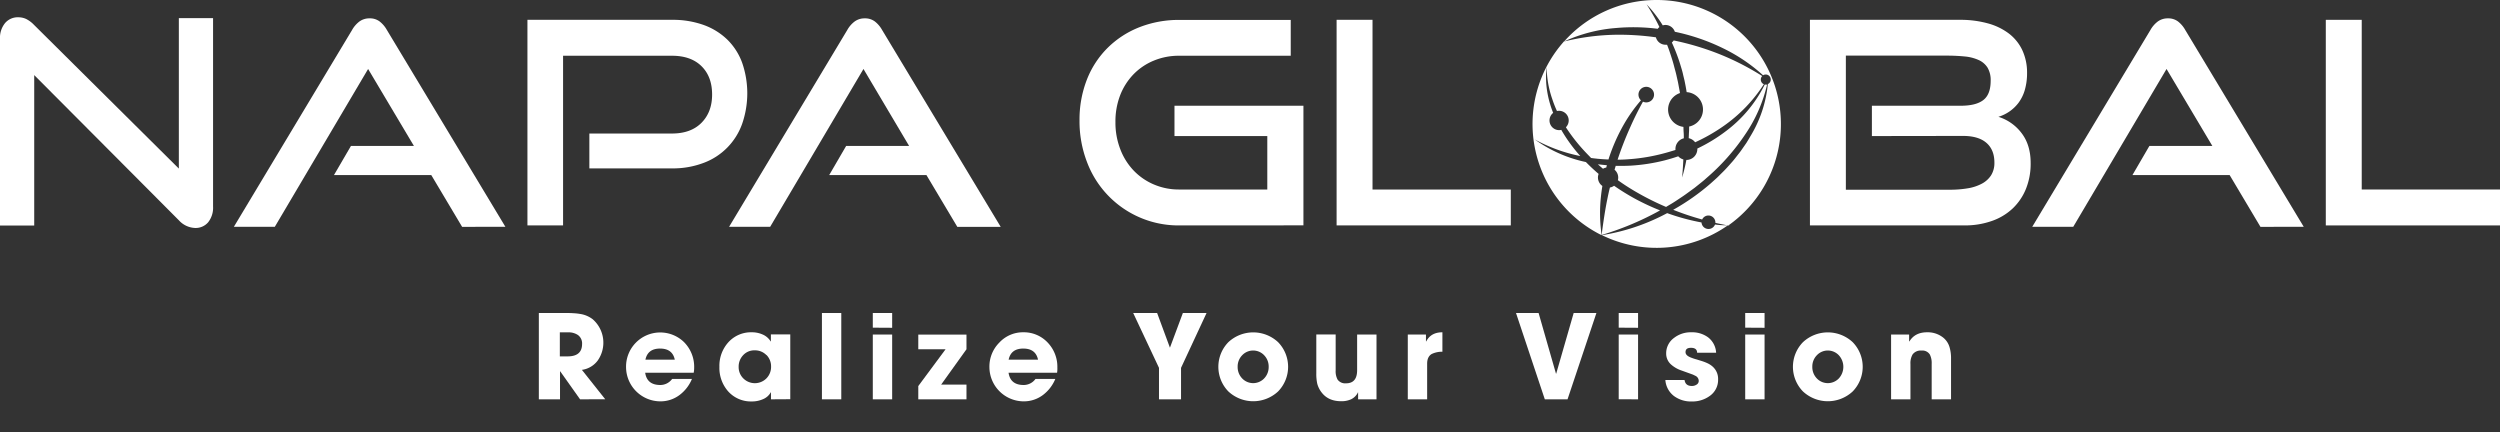 <svg id="Layer_1" data-name="Layer 1" xmlns="http://www.w3.org/2000/svg" viewBox="0 0 1071.75 185.19"><rect x="0" y="0" width="1071.75" height="185.19" fill="#333333" stroke="none"/><defs><style>.cls-1{fill:#fff;}</style></defs><path class="cls-1" d="M248.68,171.19l-8.51-12h-.09v12H231v-37h11.65c1.24,0,2.23,0,3,.08a23.11,23.11,0,0,1,3,.31,11.69,11.69,0,0,1,5.44,2.28,13.32,13.32,0,0,1,2.15,17.7,10.16,10.16,0,0,1-6.78,4l10,12.6Zm-.93-27.57a7.16,7.16,0,0,0-4.27-1.14H240v10.3h3.34c4.13,0,6.19-1.77,6.2-5.3a4.43,4.43,0,0,0-1.83-3.89Z"/><path class="cls-1" d="M297.39,159.8h-20.8q.78,5.25,6.49,5.25a6.3,6.3,0,0,0,5.06-2.59h8.49a16.34,16.34,0,0,1-5.32,6.89,13.55,13.55,0,0,1-8.23,2.71,14.75,14.75,0,0,1-14.69-14.7,14.65,14.65,0,0,1,24.67-10.87l.4.4a15,15,0,0,1,4.13,10.72A11.51,11.51,0,0,1,297.39,159.8Zm-8.11-5.61c-.67-3.17-2.76-4.75-6.29-4.76s-5.63,1.58-6.3,4.76Z"/><path class="cls-1" d="M330.52,171.19v-3h-.09a6.71,6.71,0,0,1-3.49,3,11.44,11.44,0,0,1-4.62.91,13.09,13.09,0,0,1-10.15-4.31,15.17,15.17,0,0,1-3.76-10.53,15,15,0,0,1,3.76-10.44,13.09,13.09,0,0,1,10.11-4.37,11.14,11.14,0,0,1,4.59.92,7.46,7.46,0,0,1,3.52,3h.09v-3h8.31v27.77Zm-2-19a6.79,6.79,0,0,0-5-2,6.46,6.46,0,0,0-4.95,2.1,7.07,7.07,0,0,0-1.91,5,6.79,6.79,0,0,0,2,4.93,7,7,0,0,0,9.9,0h0a7,7,0,0,0,2-5.06,6.87,6.87,0,0,0-2-5Z"/><path class="cls-1" d="M352.36,171.19v-37h8.3v37Z"/><path class="cls-1" d="M374.17,140.47v-6.28h8.3v6.33Zm0,30.72V143.4h8.3v27.79Z"/><path class="cls-1" d="M393.67,171.19V165.5l11.7-15.77h-11.7v-6.3h20.66v6.3l-10.87,15.16h10.87v6.3Z"/><path class="cls-1" d="M453.17,159.8h-20.8q.78,5.25,6.49,5.25a6.24,6.24,0,0,0,5.05-2.59h8.5a16.46,16.46,0,0,1-5.32,6.89,13.55,13.55,0,0,1-8.23,2.71,14.75,14.75,0,0,1-14.7-14.7,14.5,14.5,0,0,1,4.23-10.47,13.79,13.79,0,0,1,10.32-4.44,14,14,0,0,1,10.46,4.44,15,15,0,0,1,4.12,10.72A11.45,11.45,0,0,1,453.17,159.8ZM445,154.19c-.67-3.17-2.77-4.75-6.3-4.76s-5.63,1.58-6.3,4.76Z"/><path class="cls-1" d="M506.31,157.7v13.49h-9.45V157.7L485.8,134.19h10.26l5.49,14.87,5.54-14.87h10.16Z"/><path class="cls-1" d="M547.92,167.81a15.63,15.63,0,0,1-21.32,0,15.14,15.14,0,0,1,0-21.12,15.63,15.63,0,0,1,21.32,0A15.14,15.14,0,0,1,547.92,167.81ZM542,152.36a6.48,6.48,0,0,0-9.14-.4c-.14.13-.27.26-.4.4a6.9,6.9,0,0,0-1.88,4.9,7,7,0,0,0,1.88,4.91,6.51,6.51,0,0,0,9.2.34l.34-.34a7,7,0,0,0,1.88-4.91A6.9,6.9,0,0,0,542,152.36Z"/><path class="cls-1" d="M582.22,171.19v-3h-.05a6.25,6.25,0,0,1-3,3,9.76,9.76,0,0,1-4.23.81c-3.53,0-6.24-1.16-8.15-3.49a10.64,10.64,0,0,1-2.08-4,19.61,19.61,0,0,1-.41-4.52v-16.6h8.3v15.35a7.51,7.51,0,0,0,.83,4,4,4,0,0,0,3.61,1.59c3.18,0,4.76-1.88,4.76-5.64V143.4h8.31v27.79Z"/><path class="cls-1" d="M618.36,150.79a10.06,10.06,0,0,0-4.64,1q-1.9,1.17-1.9,4.13v15.27h-8.3V143.4h7.79v2.95h.12q2-3.9,6.93-3.9Z"/><path class="cls-1" d="M672,171.19h-9.74l-12.35-37h9.69l7.45,26h.09l7.49-26h9.75Z"/><path class="cls-1" d="M693.94,140.47v-6.28h8.3v6.33Zm0,30.69V143.4h8.3v27.79Z"/><path class="cls-1" d="M733,169.72a12.61,12.61,0,0,1-7.76,2.39,12.21,12.21,0,0,1-7.59-2.32,9.46,9.46,0,0,1-3.71-6.89h8.23c.24,1.71,1.29,2.57,3.15,2.57a3.57,3.57,0,0,0,1.93-.54,1.86,1.86,0,0,0,1-1.64,2.46,2.46,0,0,0-1.31-2.12l-1.22-.59-4.81-1.73a12.93,12.93,0,0,1-4.55-2.61,6.19,6.19,0,0,1-2.07-4.64,8.13,8.13,0,0,1,3.37-6.74,11.63,11.63,0,0,1,7.4-2.41,11.52,11.52,0,0,1,7.2,2.17,8.88,8.88,0,0,1,3.44,6.59h-8.15c0-1.4-.92-2.1-2.59-2.1s-2.37.62-2.37,1.86c0,.92.73,1.68,2.2,2.27A22.28,22.28,0,0,0,727,154l.32.08,2.24.7a19.53,19.53,0,0,1,2.57,1,9.07,9.07,0,0,1,2.22,1.51,7,7,0,0,1,2.2,5.35A8.37,8.37,0,0,1,733,169.72Z"/><path class="cls-1" d="M748.17,140.47v-6.28h8.3v6.33Zm0,30.72V143.4h8.3v27.79Z"/><path class="cls-1" d="M794.25,167.81a15.63,15.63,0,0,1-21.32,0,15.12,15.12,0,0,1,0-21.12,15.63,15.63,0,0,1,21.32,0A15.14,15.14,0,0,1,794.25,167.81Zm-5.89-15.45a6.48,6.48,0,0,0-9.14-.4c-.14.13-.27.26-.4.4a6.9,6.9,0,0,0-1.88,4.9,7,7,0,0,0,1.88,4.91,6.51,6.51,0,0,0,9.2.34c.12-.11.23-.22.34-.34a7.34,7.34,0,0,0,0-9.81Z"/><path class="cls-1" d="M828.11,171.19V156a8.13,8.13,0,0,0-.78-4,3.76,3.76,0,0,0-3.56-1.71,4.3,4.3,0,0,0-3.84,1.66,7.5,7.5,0,0,0-.92,4.15v15.1h-8.3V143.4h7.73v2.95h.13c1.59-2.6,4.11-3.9,7.54-3.9a10.66,10.66,0,0,1,7.1,2.41,8.27,8.27,0,0,1,2.59,4.08,16.62,16.62,0,0,1,.61,4.86v17.39Z"/><path class="cls-1" d="M14.67,32.19v64.5H0v-80a10,10,0,0,1,2.17-6.8A7.17,7.17,0,0,1,7.93,7.41a7.83,7.83,0,0,1,3.27.72,12.21,12.21,0,0,1,3.28,2.43L76.67,72.27V7.77H91.34V88.52a10,10,0,0,1-2.12,6.79,7,7,0,0,1-5.52,2.42,9.84,9.84,0,0,1-7-3.27Z"/><path class="cls-1" d="M198.11,97.25,184.89,75.06H143.17l7.28-12.49h27l-19.64-33-40,67.66H100.26l50.68-84.39a11.8,11.8,0,0,1,3.15-3.63,7.2,7.2,0,0,1,4.37-1.34,6.85,6.85,0,0,1,4.3,1.34,12.12,12.12,0,0,1,3.09,3.63l50.81,84.39Z"/><path class="cls-1" d="M252.66,72.19V57.24h35.41q8.12,0,12.67-4.61t4.54-12.12q0-7.65-4.54-12.13T288.07,23.9H241.39V96.64H226.11V8.5h62a39.13,39.13,0,0,1,13.64,2.24,28.32,28.32,0,0,1,10.12,6.31,26.76,26.76,0,0,1,6.3,9.88,40,40,0,0,1,0,26.12,27.75,27.75,0,0,1-16.42,16.74,37.16,37.16,0,0,1-13.68,2.4Z"/><path class="cls-1" d="M410.4,97.25,397.17,75.06h-41.7l7.27-12.49h27l-19.57-33-40,67.66H312.56l50.68-84.39a11.69,11.69,0,0,1,3.15-3.63,7.17,7.17,0,0,1,4.36-1.34,6.94,6.94,0,0,1,4.31,1.34,12.12,12.12,0,0,1,3.09,3.63L429,97.25Z"/><path class="cls-1" d="M505.56,96.64A41.86,41.86,0,0,1,466,69.48a48.66,48.66,0,0,1-3.21-17.82A47,47,0,0,1,466,34a39.33,39.33,0,0,1,9-13.64,40.26,40.26,0,0,1,13.57-8.73,46.16,46.16,0,0,1,17-3.09h47.77V23.9H505.56a27.88,27.88,0,0,0-11,2.12,25.78,25.78,0,0,0-8.67,5.88,26.9,26.9,0,0,0-5.7,9,31.11,31.11,0,0,0-2,11.49,31.51,31.51,0,0,0,2.06,11.52,27.22,27.22,0,0,0,5.7,9.15,26.06,26.06,0,0,0,8.67,6,27.18,27.18,0,0,0,11,2.18h37.67V58.33H503.5v-13h55.28V96.61Z"/><path class="cls-1" d="M573,96.64V8.5h15.4V81.24h59.28v15.4Z"/><path class="cls-1" d="M775.92,96.64V8.5h64.5A44,44,0,0,1,852.12,10a26.46,26.46,0,0,1,9,4.31,19.35,19.35,0,0,1,5.82,7.15A22.74,22.74,0,0,1,869,31.29a25.71,25.71,0,0,1-1,7.4,17.31,17.31,0,0,1-2.67,5.39,16.95,16.95,0,0,1-8.61,6,19.8,19.8,0,0,1,9.94,7q3.89,5.09,3.88,12.85a28.75,28.75,0,0,1-2,11,23.89,23.89,0,0,1-5.7,8.43,24.84,24.84,0,0,1-9,5.39,34.48,34.48,0,0,1-11.7,1.88Zm26.56-38.31v-13h38.07q6.54,0,9.69-2.43t3.16-8.24A10.49,10.49,0,0,0,852.06,29a8.68,8.68,0,0,0-3.82-3.27,18.51,18.51,0,0,0-5.94-1.52,76.17,76.17,0,0,0-7.7-.36H791.32V81.33h44.62a45.5,45.5,0,0,0,7.64-.6,19.38,19.38,0,0,0,6.06-2,10.6,10.6,0,0,0,3.94-3.58A9.93,9.93,0,0,0,855,69.7q0-5.46-3.39-8.43t-9.94-3Z"/><path class="cls-1" d="M969.06,97.25,955.85,75.06H914.17l7.27-12.49h27l-19.64-33-40,67.66H871.22L921.9,12.84a11.8,11.8,0,0,1,3.15-3.63,7.2,7.2,0,0,1,4.37-1.34,6.91,6.91,0,0,1,4.3,1.34,12.12,12.12,0,0,1,3.09,3.63l50.8,84.39Z"/><path class="cls-1" d="M997.07,96.64V8.5h15.4V81.24h59.28v15.4Z"/><path class="cls-1" d="M711.66,90.19l-1.48.82a125.42,125.42,0,0,1-23.56,9.72c.7-5.4,1.46-10.69,2.55-15.9.3-1.49.63-3,1-4.44a4.21,4.21,0,0,0,1.78-.76,95.88,95.88,0,0,0,8.85,5.49A98.3,98.3,0,0,0,711.66,90.19Z"/><path class="cls-1" d="M688.87,70.83c-.09.31-.18.63-.26,1a4.36,4.36,0,0,0-1.4.51c-.75-.62-1.47-1.25-2.19-1.9C686.3,70.57,687.58,70.72,688.87,70.83Z"/><path class="cls-1" d="M735.23,96.25a3,3,0,0,1-5.79-.88,93.64,93.64,0,0,1-14.72-4h0c-1.15.62-2.31,1.2-3.48,1.77a88.35,88.35,0,0,1-24.62,7.7v-.07h0a65.79,65.79,0,0,1-.31-16.35c.16-1.57.36-3.14.63-4.7a4.39,4.39,0,0,1-1.9-3.61,4.31,4.31,0,0,1,.29-1.55c-1.9-1.62-3.71-3.31-5.45-5.09h0a58,58,0,0,1-21.94-9.7,68.43,68.43,0,0,0,19.54,7.13,67.37,67.37,0,0,1-7.88-10.74l-.27-.48a4.06,4.06,0,0,1-.92.11,4.15,4.15,0,0,1-2.57-7.4,43.5,43.5,0,0,1-1.78-5.46,42.25,42.25,0,0,1-1.18-7.07,36.63,36.63,0,0,1,.17-7.1,45.56,45.56,0,0,0,.65,7,43.81,43.81,0,0,0,1.77,6.75,46.17,46.17,0,0,0,2,5.08,4.41,4.41,0,0,1,.89-.09,4.14,4.14,0,0,1,2.94,7.06l.24.38a75.33,75.33,0,0,0,8.63,10.79c.63.66,1.28,1.31,1.93,2,.95.13,1.9.24,2.85.34,1.54.14,3.09.25,4.64.3v-.14a77.83,77.83,0,0,1,6.71-15.17A66.29,66.29,0,0,1,703.47,43a3.34,3.34,0,1,1,2.27.9,3.23,3.23,0,0,1-1.4-.32c-2,3.6-3.79,7.19-5.42,10.88a143.32,143.32,0,0,0-5.46,14c1.86,0,3.72-.1,5.58-.26A79,79,0,0,0,713,65.82c1.77-.45,3.53-1,5.26-1.52v-.44a4.7,4.7,0,0,1,3.59-4.57c0-.85,0-1.71-.07-2.56s-.06-1.56-.1-2.34a7.47,7.47,0,0,1-1.47-14.5c-.13-.77-.27-1.53-.42-2.3l-.44-2.36-.53-2.34c-.31-1.57-.79-3.1-1.18-4.65s-.89-3.08-1.38-4.6-1-3-1.59-4.46a3.11,3.11,0,0,1-.61,0A4.26,4.26,0,0,1,709.89,16,113.61,113.61,0,0,0,693,14.89a99.73,99.73,0,0,0-22.56,2.92,53.18,53.18,0,0,0,16,82.93h.16a53.21,53.21,0,0,0,54.16-4.15A37.93,37.93,0,0,1,735.23,96.25ZM710.23,0a53.09,53.09,0,0,0-39.7,17.78A65.57,65.57,0,0,1,692.86,12a83.41,83.41,0,0,1,17.8.34,3.66,3.66,0,0,1,.73-.74c-.21-.45-.43-.89-.65-1.33-1.44-2.89-3.11-5.65-4.85-8.42A56.5,56.5,0,0,1,712,9.57c.28.43.55.87.82,1.31A4.12,4.12,0,0,1,714,10.7a4.26,4.26,0,0,1,4,2.92,87.62,87.62,0,0,1,20.63,7.05,72.52,72.52,0,0,1,17.2,11.6,2.07,2.07,0,0,1,1.13-.33,2.15,2.15,0,0,1,.92,4.1,52.83,52.83,0,0,1-7.52,22.43c-.57,1-1.13,1.91-1.71,2.85l-1.9,2.73c-.61.92-1.32,1.78-2,2.65s-1.35,1.76-2.08,2.59c-1.47,1.65-2.92,3.33-4.52,4.86-.79.77-1.55,1.58-2.37,2.32l-2.47,2.22A95.62,95.62,0,0,1,717.3,89.94a118.29,118.29,0,0,0,12.42,4.16,2.94,2.94,0,0,1,2.67-1.71,3,3,0,0,1,3,3v.16c1.83.41,3.68.79,5.53,1.12A53.19,53.19,0,0,0,710.17,0ZM757,36.25h-.45a56.06,56.06,0,0,1-16.54,19.89,69.72,69.72,0,0,1-12.36,7.54.61.61,0,0,1,0,.19,4.69,4.69,0,0,1-4.7,4.7h0a74.18,74.18,0,0,1-1.82,7.52c.22-2.59.4-5.17.52-7.74A4.63,4.63,0,0,1,719.46,67c-1.88.65-3.79,1.22-5.72,1.73A78.56,78.56,0,0,1,699.28,71c-2.2.11-4.41.15-6.62.09-.17.56-.34,1.12-.5,1.68h0a4.36,4.36,0,0,1,1.57,3.36,4.2,4.2,0,0,1-.15,1.12,96,96,0,0,0,8.56,5.46,113.4,113.4,0,0,0,12.1,6l1.51-.9c1.87-1.07,3.64-2.3,5.43-3.49.9-.59,1.76-1.23,2.63-1.86l2.61-1.9,2.5-2c.84-.67,1.67-1.34,2.46-2.07a92.44,92.44,0,0,0,17-19.18,62.62,62.62,0,0,0,9.17-21.07,1.66,1.66,0,0,1-.54.06Zm-2.15-2.15a2.15,2.15,0,0,1,.61-1.5,112.5,112.5,0,0,0-18-9.26,116.76,116.76,0,0,0-19.94-6,4.85,4.85,0,0,1-.8.89,76.1,76.1,0,0,1,3.55,9.21c.47,1.58,1,3.16,1.32,4.77l.58,2.4.48,2.43q.22,1.23.42,2.46a7.46,7.46,0,0,1,1.06,14.75c0,.82,0,1.64-.06,2.45s-.06,1.7-.12,2.54A4.69,4.69,0,0,1,726.7,61a76.06,76.06,0,0,0,11.94-6.79,64.29,64.29,0,0,0,17.53-18.1,2.14,2.14,0,0,1-1.31-2Z"/><path class="cls-1" d="M670.49,17.79l-.06.07-.2.05Z"/><path class="cls-1" d="M741.6,96.77h-.84a.38.38,0,0,0,.13-.09Z"/></svg>